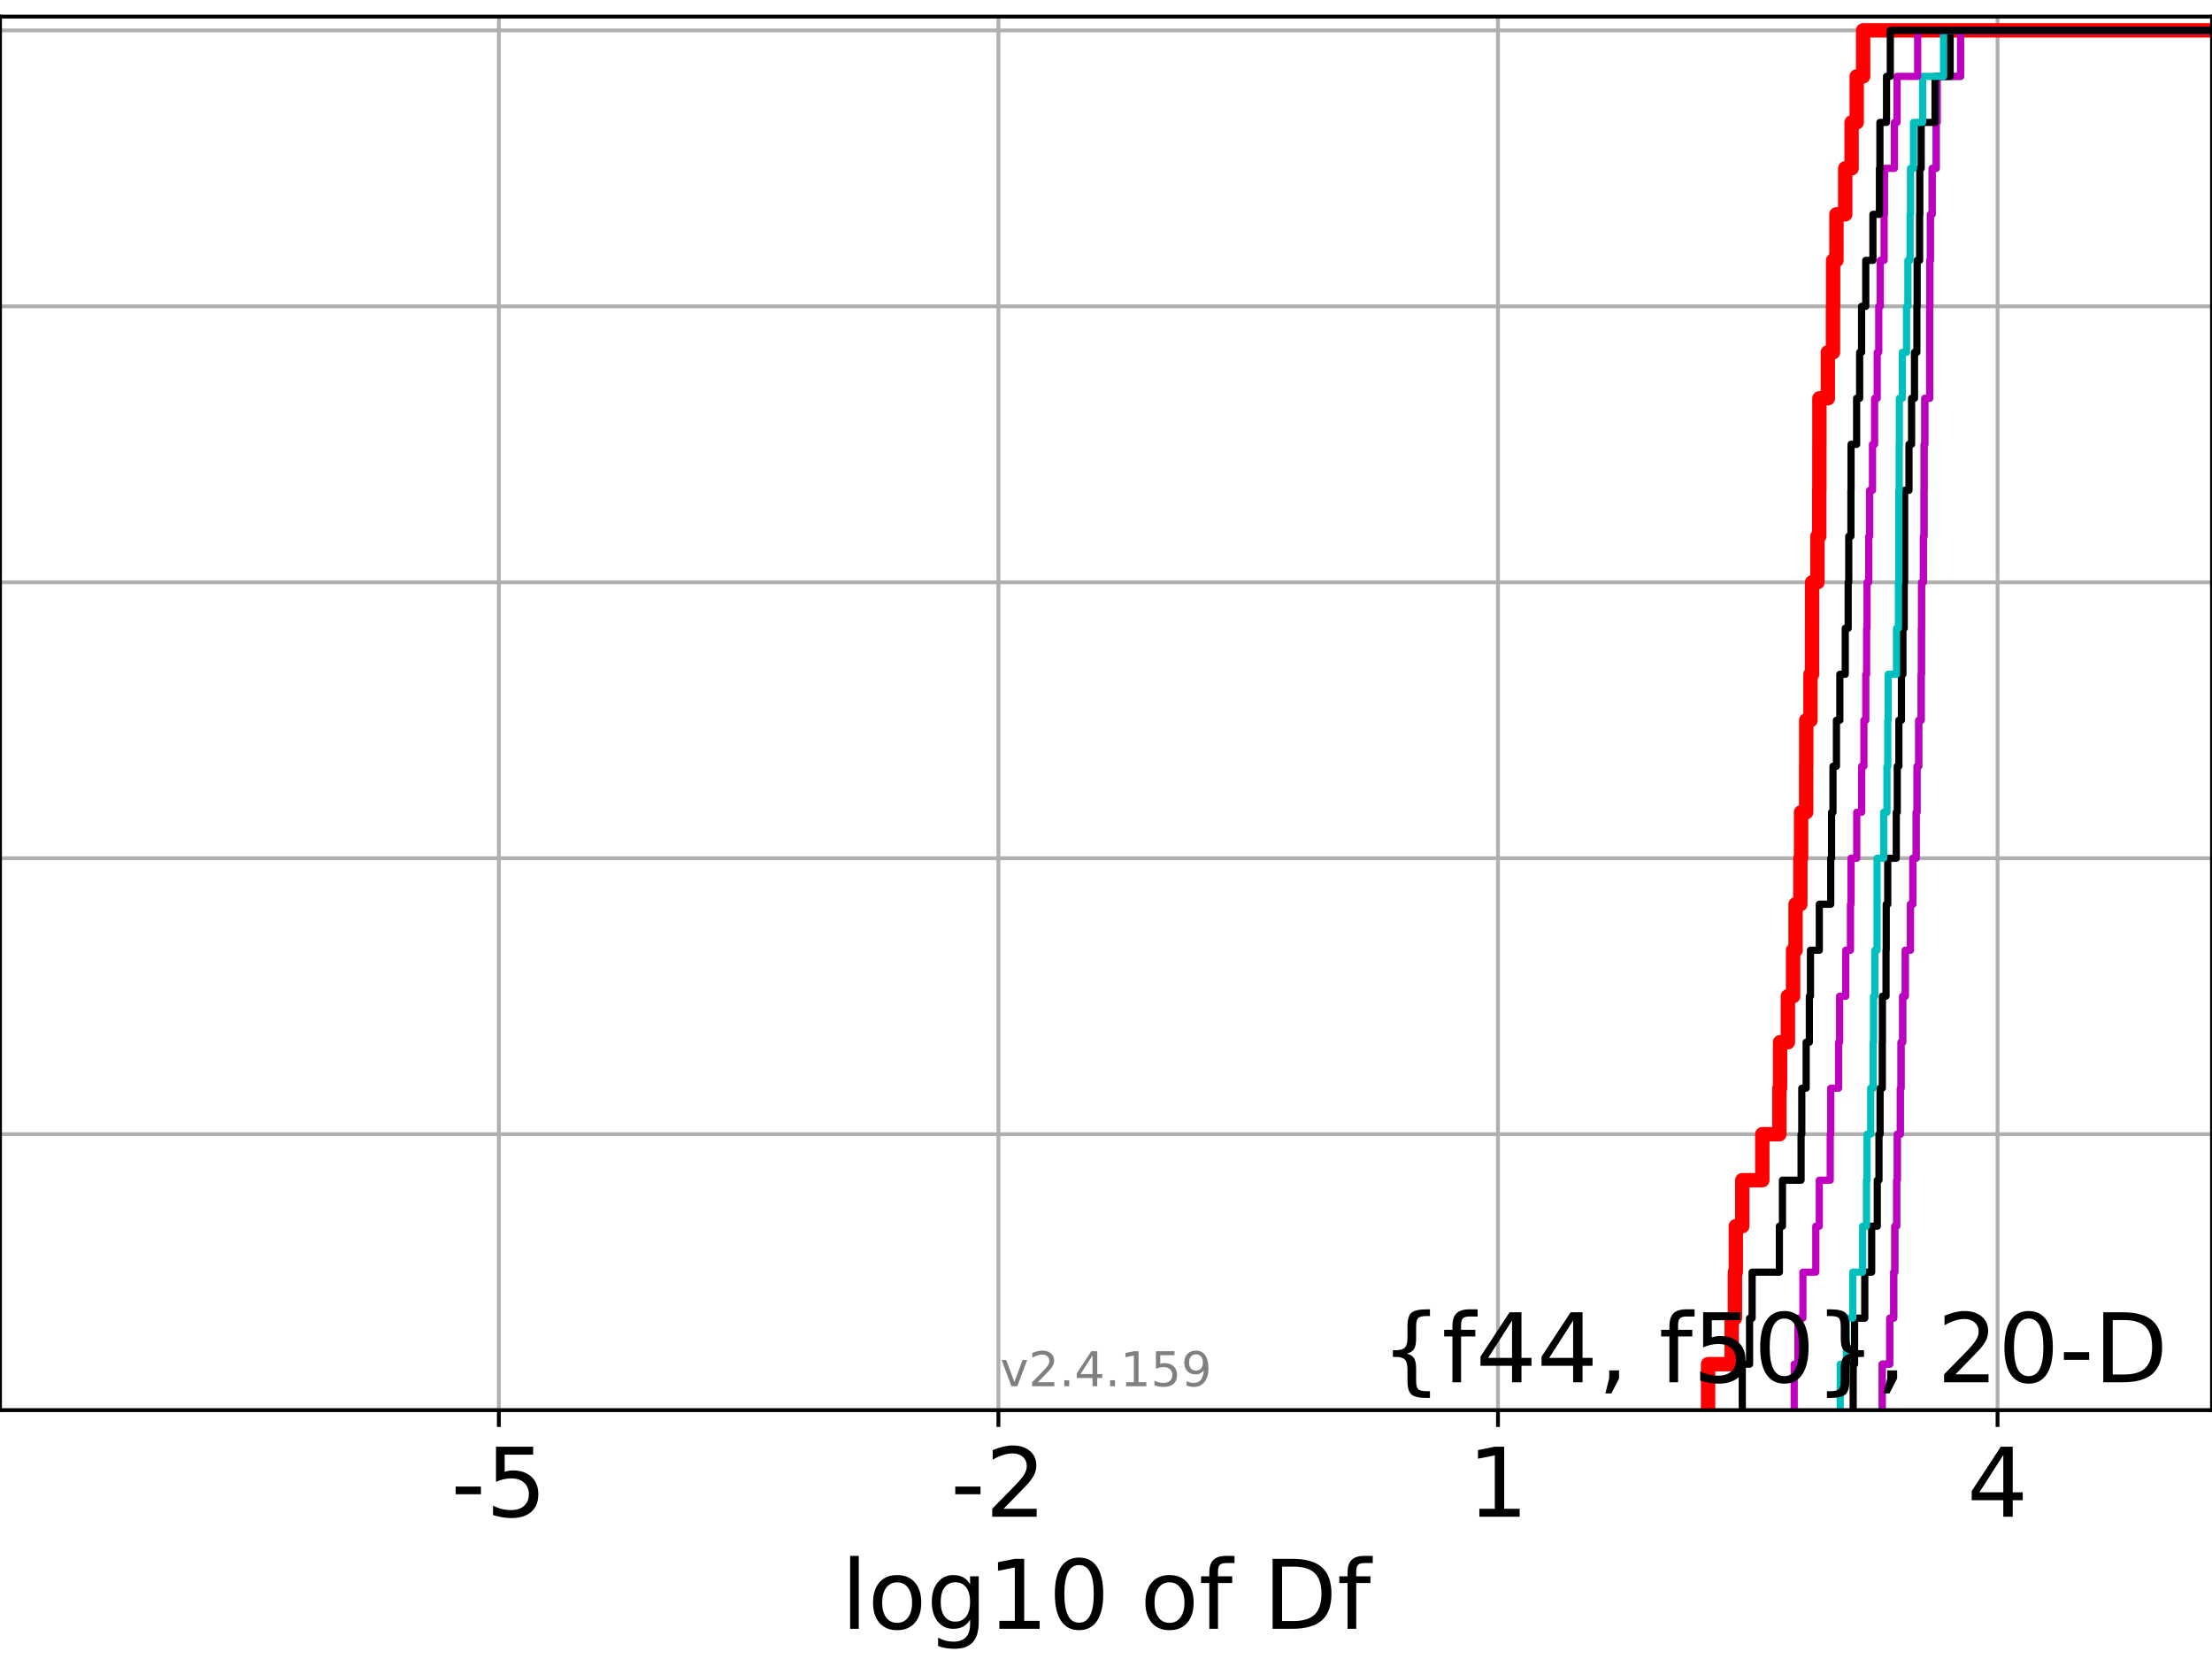 <?xml version="1.0" encoding="utf-8" standalone="no"?>
<!DOCTYPE svg PUBLIC "-//W3C//DTD SVG 1.1//EN"
  "http://www.w3.org/Graphics/SVG/1.1/DTD/svg11.dtd">
<!-- Created with matplotlib (https://matplotlib.org/) -->
<svg height="345.6pt" version="1.1" viewBox="0 0 460.8 345.6" width="460.8pt" xmlns="http://www.w3.org/2000/svg" xmlns:xlink="http://www.w3.org/1999/xlink">
 <defs>
  <style type="text/css">*{stroke-linecap:butt;stroke-linejoin:round;}</style>
 </defs>
 <g id="figure_1">
  <g id="patch_1">
   <path d="M 0 345.6 
L 460.8 345.6 
L 460.8 0 
L 0 0 
z
" style="fill:#ffffff;"/>
  </g>
  <g id="axes_1">
   <g id="patch_2">
    <path d="M 0 293.76 
L 460.8 293.76 
L 460.8 3.456 
L 0 3.456 
z
" style="fill:#ffffff;"/>
   </g>
   <g id="matplotlib.axis_1">
    <g id="xtick_1">
     <g id="line2d_1">
      <path clip-path="url(#p86b5ffa37d)" d="M 103.919 293.76 
L 103.919 3.456 
" style="fill:none;stroke:#b0b0b0;stroke-linecap:square;stroke-width:0.8;"/>
     </g>
     <g id="line2d_2">
      <defs>
       <path d="M 0 0 
L 0 3.5 
" id="m23b1d37e5a" style="stroke:#000000;stroke-width:0.8;"/>
      </defs>
      <g>
       <use style="stroke:#000000;stroke-width:0.8;" x="103.919" xlink:href="#m23b1d37e5a" y="293.76"/>
      </g>
     </g>
     <g id="text_1">
      <!-- -5 -->
      <g transform="translate(93.949 315.957)scale(0.2 -0.2)">
       <defs>
        <path d="M 4.891 31.391 
L 31.203 31.391 
L 31.203 23.391 
L 4.891 23.391 
z
" id="DejaVuSans-45"/>
        <path d="M 10.797 72.906 
L 49.516 72.906 
L 49.516 64.594 
L 19.828 64.594 
L 19.828 46.734 
Q 21.969 47.469 24.109 47.828 
Q 26.266 48.188 28.422 48.188 
Q 40.625 48.188 47.75 41.5 
Q 54.891 34.812 54.891 23.391 
Q 54.891 11.625 47.562 5.094 
Q 40.234 -1.422 26.906 -1.422 
Q 22.312 -1.422 17.547 -0.641 
Q 12.797 0.141 7.719 1.703 
L 7.719 11.625 
Q 12.109 9.234 16.797 8.062 
Q 21.484 6.891 26.703 6.891 
Q 35.156 6.891 40.078 11.328 
Q 45.016 15.766 45.016 23.391 
Q 45.016 31 40.078 35.438 
Q 35.156 39.891 26.703 39.891 
Q 22.75 39.891 18.812 39.016 
Q 14.891 38.141 10.797 36.281 
z
" id="DejaVuSans-53"/>
       </defs>
       <use xlink:href="#DejaVuSans-45"/>
       <use x="36.084" xlink:href="#DejaVuSans-53"/>
      </g>
     </g>
    </g>
    <g id="xtick_2">
     <g id="line2d_3">
      <path clip-path="url(#p86b5ffa37d)" d="M 207.989 293.76 
L 207.989 3.456 
" style="fill:none;stroke:#b0b0b0;stroke-linecap:square;stroke-width:0.8;"/>
     </g>
     <g id="line2d_4">
      <g>
       <use style="stroke:#000000;stroke-width:0.8;" x="207.989" xlink:href="#m23b1d37e5a" y="293.76"/>
      </g>
     </g>
     <g id="text_2">
      <!-- -2 -->
      <g transform="translate(198.018 315.957)scale(0.2 -0.2)">
       <defs>
        <path d="M 19.188 8.297 
L 53.609 8.297 
L 53.609 0 
L 7.328 0 
L 7.328 8.297 
Q 12.938 14.109 22.625 23.891 
Q 32.328 33.688 34.812 36.531 
Q 39.547 41.844 41.422 45.531 
Q 43.312 49.219 43.312 52.781 
Q 43.312 58.594 39.234 62.25 
Q 35.156 65.922 28.609 65.922 
Q 23.969 65.922 18.812 64.312 
Q 13.672 62.703 7.812 59.422 
L 7.812 69.391 
Q 13.766 71.781 18.938 73 
Q 24.125 74.219 28.422 74.219 
Q 39.75 74.219 46.484 68.547 
Q 53.219 62.891 53.219 53.422 
Q 53.219 48.922 51.531 44.891 
Q 49.859 40.875 45.406 35.406 
Q 44.188 33.984 37.641 27.219 
Q 31.109 20.453 19.188 8.297 
z
" id="DejaVuSans-50"/>
       </defs>
       <use xlink:href="#DejaVuSans-45"/>
       <use x="36.084" xlink:href="#DejaVuSans-50"/>
      </g>
     </g>
    </g>
    <g id="xtick_3">
     <g id="line2d_5">
      <path clip-path="url(#p86b5ffa37d)" d="M 312.058 293.76 
L 312.058 3.456 
" style="fill:none;stroke:#b0b0b0;stroke-linecap:square;stroke-width:0.8;"/>
     </g>
     <g id="line2d_6">
      <g>
       <use style="stroke:#000000;stroke-width:0.8;" x="312.058" xlink:href="#m23b1d37e5a" y="293.76"/>
      </g>
     </g>
     <g id="text_3">
      <!-- 1 -->
      <g transform="translate(305.696 315.957)scale(0.2 -0.2)">
       <defs>
        <path d="M 12.406 8.297 
L 28.516 8.297 
L 28.516 63.922 
L 10.984 60.406 
L 10.984 69.391 
L 28.422 72.906 
L 38.281 72.906 
L 38.281 8.297 
L 54.391 8.297 
L 54.391 0 
L 12.406 0 
z
" id="DejaVuSans-49"/>
       </defs>
       <use xlink:href="#DejaVuSans-49"/>
      </g>
     </g>
    </g>
    <g id="xtick_4">
     <g id="line2d_7">
      <path clip-path="url(#p86b5ffa37d)" d="M 416.127 293.76 
L 416.127 3.456 
" style="fill:none;stroke:#b0b0b0;stroke-linecap:square;stroke-width:0.8;"/>
     </g>
     <g id="line2d_8">
      <g>
       <use style="stroke:#000000;stroke-width:0.8;" x="416.127" xlink:href="#m23b1d37e5a" y="293.76"/>
      </g>
     </g>
     <g id="text_4">
      <!-- 4 -->
      <g transform="translate(409.765 315.957)scale(0.2 -0.2)">
       <defs>
        <path d="M 37.797 64.312 
L 12.891 25.391 
L 37.797 25.391 
z
M 35.203 72.906 
L 47.609 72.906 
L 47.609 25.391 
L 58.016 25.391 
L 58.016 17.188 
L 47.609 17.188 
L 47.609 0 
L 37.797 0 
L 37.797 17.188 
L 4.891 17.188 
L 4.891 26.703 
z
" id="DejaVuSans-52"/>
       </defs>
       <use xlink:href="#DejaVuSans-52"/>
      </g>
     </g>
    </g>
    <g id="text_5">
     <!-- log10 of Df -->
     <g transform="translate(175.214 339.313)scale(0.2 -0.2)">
      <defs>
       <path d="M 9.422 75.984 
L 18.406 75.984 
L 18.406 0 
L 9.422 0 
z
" id="DejaVuSans-108"/>
       <path d="M 30.609 48.391 
Q 23.391 48.391 19.188 42.75 
Q 14.984 37.109 14.984 27.297 
Q 14.984 17.484 19.156 11.844 
Q 23.344 6.203 30.609 6.203 
Q 37.797 6.203 41.984 11.859 
Q 46.188 17.531 46.188 27.297 
Q 46.188 37.016 41.984 42.703 
Q 37.797 48.391 30.609 48.391 
z
M 30.609 56 
Q 42.328 56 49.016 48.375 
Q 55.719 40.766 55.719 27.297 
Q 55.719 13.875 49.016 6.219 
Q 42.328 -1.422 30.609 -1.422 
Q 18.844 -1.422 12.172 6.219 
Q 5.516 13.875 5.516 27.297 
Q 5.516 40.766 12.172 48.375 
Q 18.844 56 30.609 56 
z
" id="DejaVuSans-111"/>
       <path d="M 45.406 27.984 
Q 45.406 37.75 41.375 43.109 
Q 37.359 48.484 30.078 48.484 
Q 22.859 48.484 18.828 43.109 
Q 14.797 37.75 14.797 27.984 
Q 14.797 18.266 18.828 12.891 
Q 22.859 7.516 30.078 7.516 
Q 37.359 7.516 41.375 12.891 
Q 45.406 18.266 45.406 27.984 
z
M 54.391 6.781 
Q 54.391 -7.172 48.188 -13.984 
Q 42 -20.797 29.203 -20.797 
Q 24.469 -20.797 20.266 -20.094 
Q 16.062 -19.391 12.109 -17.922 
L 12.109 -9.188 
Q 16.062 -11.328 19.922 -12.344 
Q 23.781 -13.375 27.781 -13.375 
Q 36.625 -13.375 41.016 -8.766 
Q 45.406 -4.156 45.406 5.172 
L 45.406 9.625 
Q 42.625 4.781 38.281 2.391 
Q 33.938 0 27.875 0 
Q 17.828 0 11.672 7.656 
Q 5.516 15.328 5.516 27.984 
Q 5.516 40.672 11.672 48.328 
Q 17.828 56 27.875 56 
Q 33.938 56 38.281 53.609 
Q 42.625 51.219 45.406 46.391 
L 45.406 54.688 
L 54.391 54.688 
z
" id="DejaVuSans-103"/>
       <path d="M 31.781 66.406 
Q 24.172 66.406 20.328 58.906 
Q 16.5 51.422 16.5 36.375 
Q 16.5 21.391 20.328 13.891 
Q 24.172 6.391 31.781 6.391 
Q 39.453 6.391 43.281 13.891 
Q 47.125 21.391 47.125 36.375 
Q 47.125 51.422 43.281 58.906 
Q 39.453 66.406 31.781 66.406 
z
M 31.781 74.219 
Q 44.047 74.219 50.516 64.516 
Q 56.984 54.828 56.984 36.375 
Q 56.984 17.969 50.516 8.266 
Q 44.047 -1.422 31.781 -1.422 
Q 19.531 -1.422 13.062 8.266 
Q 6.594 17.969 6.594 36.375 
Q 6.594 54.828 13.062 64.516 
Q 19.531 74.219 31.781 74.219 
z
" id="DejaVuSans-48"/>
       <path id="DejaVuSans-32"/>
       <path d="M 37.109 75.984 
L 37.109 68.5 
L 28.516 68.5 
Q 23.688 68.5 21.797 66.547 
Q 19.922 64.594 19.922 59.516 
L 19.922 54.688 
L 34.719 54.688 
L 34.719 47.703 
L 19.922 47.703 
L 19.922 0 
L 10.891 0 
L 10.891 47.703 
L 2.297 47.703 
L 2.297 54.688 
L 10.891 54.688 
L 10.891 58.5 
Q 10.891 67.625 15.141 71.797 
Q 19.391 75.984 28.609 75.984 
z
" id="DejaVuSans-102"/>
       <path d="M 19.672 64.797 
L 19.672 8.109 
L 31.594 8.109 
Q 46.688 8.109 53.688 14.938 
Q 60.688 21.781 60.688 36.531 
Q 60.688 51.172 53.688 57.984 
Q 46.688 64.797 31.594 64.797 
z
M 9.812 72.906 
L 30.078 72.906 
Q 51.266 72.906 61.172 64.094 
Q 71.094 55.281 71.094 36.531 
Q 71.094 17.672 61.125 8.828 
Q 51.172 0 30.078 0 
L 9.812 0 
z
" id="DejaVuSans-68"/>
      </defs>
      <use xlink:href="#DejaVuSans-108"/>
      <use x="27.783" xlink:href="#DejaVuSans-111"/>
      <use x="88.965" xlink:href="#DejaVuSans-103"/>
      <use x="152.441" xlink:href="#DejaVuSans-49"/>
      <use x="216.064" xlink:href="#DejaVuSans-48"/>
      <use x="279.688" xlink:href="#DejaVuSans-32"/>
      <use x="311.475" xlink:href="#DejaVuSans-111"/>
      <use x="372.656" xlink:href="#DejaVuSans-102"/>
      <use x="407.861" xlink:href="#DejaVuSans-32"/>
      <use x="439.648" xlink:href="#DejaVuSans-68"/>
      <use x="516.65" xlink:href="#DejaVuSans-102"/>
     </g>
    </g>
   </g>
   <g id="matplotlib.axis_2">
    <g id="ytick_1">
     <g id="line2d_9">
      <path clip-path="url(#p86b5ffa37d)" d="M 0 293.76 
L 460.8 293.76 
" style="fill:none;stroke:#b0b0b0;stroke-linecap:square;stroke-width:0.8;"/>
     </g>
     <g id="line2d_10">
      <defs>
       <path d="M 0 0 
L -3.5 0 
" id="m7ab6e8984f" style="stroke:#000000;stroke-width:0.8;"/>
      </defs>
      <g>
       <use style="stroke:#000000;stroke-width:0.8;" x="0" xlink:href="#m7ab6e8984f" y="293.76"/>
      </g>
     </g>
    </g>
    <g id="ytick_2">
     <g id="line2d_11">
      <path clip-path="url(#p86b5ffa37d)" d="M 0 236.274 
L 460.8 236.274 
" style="fill:none;stroke:#b0b0b0;stroke-linecap:square;stroke-width:0.8;"/>
     </g>
     <g id="line2d_12">
      <g>
       <use style="stroke:#000000;stroke-width:0.8;" x="0" xlink:href="#m7ab6e8984f" y="236.274"/>
      </g>
     </g>
    </g>
    <g id="ytick_3">
     <g id="line2d_13">
      <path clip-path="url(#p86b5ffa37d)" d="M 0 178.788 
L 460.8 178.788 
" style="fill:none;stroke:#b0b0b0;stroke-linecap:square;stroke-width:0.8;"/>
     </g>
     <g id="line2d_14">
      <g>
       <use style="stroke:#000000;stroke-width:0.8;" x="0" xlink:href="#m7ab6e8984f" y="178.788"/>
      </g>
     </g>
    </g>
    <g id="ytick_4">
     <g id="line2d_15">
      <path clip-path="url(#p86b5ffa37d)" d="M 0 121.302 
L 460.8 121.302 
" style="fill:none;stroke:#b0b0b0;stroke-linecap:square;stroke-width:0.8;"/>
     </g>
     <g id="line2d_16">
      <g>
       <use style="stroke:#000000;stroke-width:0.8;" x="0" xlink:href="#m7ab6e8984f" y="121.302"/>
      </g>
     </g>
    </g>
    <g id="ytick_5">
     <g id="line2d_17">
      <path clip-path="url(#p86b5ffa37d)" d="M 0 63.816 
L 460.8 63.816 
" style="fill:none;stroke:#b0b0b0;stroke-linecap:square;stroke-width:0.8;"/>
     </g>
     <g id="line2d_18">
      <g>
       <use style="stroke:#000000;stroke-width:0.8;" x="0" xlink:href="#m7ab6e8984f" y="63.816"/>
      </g>
     </g>
    </g>
    <g id="ytick_6">
     <g id="line2d_19">
      <path clip-path="url(#p86b5ffa37d)" d="M 0 6.33 
L 460.8 6.33 
" style="fill:none;stroke:#b0b0b0;stroke-linecap:square;stroke-width:0.8;"/>
     </g>
     <g id="line2d_20">
      <g>
       <use style="stroke:#000000;stroke-width:0.8;" x="0" xlink:href="#m7ab6e8984f" y="6.33"/>
      </g>
     </g>
    </g>
   </g>
   <g id="line2d_21">
    <path clip-path="url(#p86b5ffa37d)" d="M 355.821 293.76 
L 355.821 284.179 
L 360.745 284.179 
L 360.745 274.598 
L 361.421 274.598 
L 361.421 265.017 
L 361.602 265.017 
L 361.602 255.436 
L 362.948 255.436 
L 362.948 245.855 
L 367.119 245.855 
L 367.119 236.274 
L 370.68 236.274 
L 370.68 226.693 
L 370.818 226.693 
L 370.818 217.112 
L 372.451 217.112 
L 372.451 207.531 
L 373.533 207.531 
L 373.533 197.95 
L 374.052 197.95 
L 374.052 188.369 
L 375.043 188.369 
L 375.043 178.788 
L 375.198 178.788 
L 375.198 169.207 
L 376.255 169.207 
L 376.255 159.626 
L 376.272 159.626 
L 376.272 150.045 
L 377.155 150.045 
L 377.155 140.464 
L 377.48 140.464 
L 377.48 130.883 
L 377.491 130.883 
L 377.491 121.302 
L 378.609 121.302 
L 378.609 111.721 
L 378.976 111.721 
L 378.976 102.14 
L 379.009 102.14 
L 379.009 92.559 
L 379.017 92.559 
L 379.017 82.978 
L 380.771 82.978 
L 380.771 73.397 
L 381.844 73.397 
L 381.844 63.816 
L 381.873 63.816 
L 381.873 54.235 
L 382.563 54.235 
L 382.563 44.654 
L 384.397 44.654 
L 384.397 35.073 
L 385.724 35.073 
L 385.724 25.492 
L 386.785 25.492 
L 386.785 15.911 
L 388.122 15.911 
L 388.122 6.33 
L 388.122 6.33 
L 388.122 6.33 
L 460.8 6.33 
" style="fill:none;stroke:#ff0000;stroke-linecap:square;stroke-width:3;"/>
   </g>
   <g id="line2d_22">
    <path clip-path="url(#p86b5ffa37d)" d="M 392.094 293.76 
L 392.094 284.179 
L 393.673 284.179 
L 393.673 274.598 
L 394.494 274.598 
L 394.494 265.017 
L 394.728 265.017 
L 394.728 255.436 
L 395.117 255.436 
L 395.117 245.855 
L 395.241 245.855 
L 395.241 236.274 
L 395.882 236.274 
L 395.882 226.693 
L 396.026 226.693 
L 396.026 217.112 
L 396.365 217.112 
L 396.365 207.531 
L 396.903 207.531 
L 396.903 197.95 
L 397.976 197.95 
L 397.976 188.369 
L 398.477 188.369 
L 398.477 178.788 
L 399.179 178.788 
L 399.179 169.207 
L 399.36 169.207 
L 399.36 159.626 
L 399.71 159.626 
L 399.71 150.045 
L 400.212 150.045 
L 400.212 140.464 
L 400.278 140.464 
L 400.278 130.883 
L 400.308 130.883 
L 400.308 121.302 
L 400.684 121.302 
L 400.684 111.721 
L 400.811 111.721 
L 400.811 102.14 
L 400.836 102.14 
L 400.836 92.559 
L 400.972 92.559 
L 400.972 82.978 
L 401.993 82.978 
L 401.993 73.397 
L 401.994 73.397 
L 401.994 63.816 
L 402.023 63.816 
L 402.023 54.235 
L 402.14 54.235 
L 402.14 44.654 
L 402.508 44.654 
L 402.508 35.073 
L 403.346 35.073 
L 403.346 25.492 
L 403.534 25.492 
L 403.534 15.911 
L 408.432 15.911 
L 408.432 6.33 
L 408.432 6.33 
L 408.432 6.33 
L 460.8 6.33 
" style="fill:none;stroke:#00bfbf;stroke-linecap:square;stroke-width:1.5;"/>
   </g>
   <g id="line2d_23">
    <path clip-path="url(#p86b5ffa37d)" d="M 392.094 293.76 
L 392.094 284.179 
L 393.673 284.179 
L 393.673 274.598 
L 394.494 274.598 
L 394.494 265.017 
L 394.728 265.017 
L 394.728 255.436 
L 395.117 255.436 
L 395.117 245.855 
L 395.241 245.855 
L 395.241 236.274 
L 395.882 236.274 
L 395.882 226.693 
L 396.026 226.693 
L 396.026 217.112 
L 396.365 217.112 
L 396.365 207.531 
L 396.903 207.531 
L 396.903 197.95 
L 397.976 197.95 
L 397.976 188.369 
L 398.477 188.369 
L 398.477 178.788 
L 399.179 178.788 
L 399.179 169.207 
L 399.36 169.207 
L 399.36 159.626 
L 399.71 159.626 
L 399.71 150.045 
L 400.212 150.045 
L 400.212 140.464 
L 400.278 140.464 
L 400.278 130.883 
L 400.308 130.883 
L 400.308 121.302 
L 400.684 121.302 
L 400.684 111.721 
L 400.811 111.721 
L 400.811 102.14 
L 400.836 102.14 
L 400.836 92.559 
L 400.972 92.559 
L 400.972 82.978 
L 401.993 82.978 
L 401.993 73.397 
L 401.994 73.397 
L 401.994 63.816 
L 402.023 63.816 
L 402.023 54.235 
L 402.14 54.235 
L 402.14 44.654 
L 402.508 44.654 
L 402.508 35.073 
L 403.346 35.073 
L 403.346 25.492 
L 403.534 25.492 
L 403.534 15.911 
L 408.432 15.911 
L 408.432 6.33 
L 408.432 6.33 
L 408.432 6.33 
L 460.8 6.33 
" style="fill:none;stroke:#bf00bf;stroke-linecap:square;stroke-width:1.5;"/>
   </g>
   <g id="line2d_24">
    <path clip-path="url(#p86b5ffa37d)" d="M 386.048 293.76 
L 386.048 284.179 
L 386.341 284.179 
L 386.341 274.598 
L 388.469 274.598 
L 388.469 265.017 
L 389.903 265.017 
L 389.903 255.436 
L 391.072 255.436 
L 391.072 245.855 
L 391.425 245.855 
L 391.425 236.274 
L 391.655 236.274 
L 391.655 226.693 
L 392.12 226.693 
L 392.12 217.112 
L 392.145 217.112 
L 392.145 207.531 
L 392.893 207.531 
L 392.893 197.95 
L 392.935 197.95 
L 392.935 188.369 
L 393.256 188.369 
L 393.256 178.788 
L 395.028 178.788 
L 395.028 169.207 
L 395.236 169.207 
L 395.236 159.626 
L 395.57 159.626 
L 395.57 150.045 
L 396.103 150.045 
L 396.103 140.464 
L 396.414 140.464 
L 396.414 130.883 
L 396.686 130.883 
L 396.686 121.302 
L 396.768 121.302 
L 396.768 111.721 
L 396.772 111.721 
L 396.772 102.14 
L 397.679 102.14 
L 397.679 92.559 
L 398.219 92.559 
L 398.219 82.978 
L 398.824 82.978 
L 398.824 73.397 
L 399.319 73.397 
L 399.319 63.816 
L 399.375 63.816 
L 399.375 54.235 
L 399.894 54.235 
L 399.894 44.654 
L 399.935 44.654 
L 399.935 35.073 
L 400.218 35.073 
L 400.218 25.492 
L 403.107 25.492 
L 403.107 15.911 
L 406.252 15.911 
L 406.252 6.33 
L 406.252 6.33 
L 406.252 6.33 
L 460.8 6.33 
" style="fill:none;stroke:#000000;stroke-linecap:square;stroke-width:1.5;"/>
   </g>
   <g id="line2d_25">
    <path clip-path="url(#p86b5ffa37d)" d="M 383.354 293.76 
L 383.354 284.179 
L 384.628 284.179 
L 384.628 274.598 
L 385.961 274.598 
L 385.961 265.017 
L 388.021 265.017 
L 388.021 255.436 
L 388.824 255.436 
L 388.824 245.855 
L 388.938 245.855 
L 388.938 236.274 
L 389.696 236.274 
L 389.696 226.693 
L 390.221 226.693 
L 390.221 217.112 
L 390.295 217.112 
L 390.295 207.531 
L 390.567 207.531 
L 390.567 197.95 
L 391.021 197.95 
L 391.021 188.369 
L 391.027 188.369 
L 391.027 178.788 
L 392.409 178.788 
L 392.409 169.207 
L 393.089 169.207 
L 393.089 159.626 
L 393.257 159.626 
L 393.257 150.045 
L 393.346 150.045 
L 393.346 140.464 
L 395.076 140.464 
L 395.076 130.883 
L 395.476 130.883 
L 395.476 121.302 
L 395.563 121.302 
L 395.563 111.721 
L 395.564 111.721 
L 395.564 102.14 
L 395.634 102.14 
L 395.634 92.559 
L 395.67 92.559 
L 395.67 82.978 
L 396.296 82.978 
L 396.296 73.397 
L 397.166 73.397 
L 397.166 63.816 
L 397.444 63.816 
L 397.444 54.235 
L 397.906 54.235 
L 397.906 44.654 
L 397.996 44.654 
L 397.996 35.073 
L 398.617 35.073 
L 398.617 25.492 
L 400.515 25.492 
L 400.515 15.911 
L 404.883 15.911 
L 404.883 6.33 
L 404.883 6.33 
L 404.883 6.33 
L 460.8 6.33 
" style="fill:none;stroke:#00bfbf;stroke-linecap:square;stroke-width:1.5;"/>
   </g>
   <g id="line2d_26">
    <path clip-path="url(#p86b5ffa37d)" d="M 373.766 293.76 
L 373.766 284.179 
L 374.541 284.179 
L 374.541 274.598 
L 375.578 274.598 
L 375.578 265.017 
L 378.266 265.017 
L 378.266 255.436 
L 378.996 255.436 
L 378.996 245.855 
L 381.272 245.855 
L 381.272 236.274 
L 381.376 236.274 
L 381.376 226.693 
L 383.018 226.693 
L 383.018 217.112 
L 383.225 217.112 
L 383.225 207.531 
L 384.499 207.531 
L 384.499 197.95 
L 385.485 197.95 
L 385.485 188.369 
L 385.606 188.369 
L 385.606 178.788 
L 386.792 178.788 
L 386.792 169.207 
L 387.819 169.207 
L 387.819 159.626 
L 388.285 159.626 
L 388.285 150.045 
L 388.679 150.045 
L 388.679 140.464 
L 388.846 140.464 
L 388.846 130.883 
L 388.936 130.883 
L 388.936 121.302 
L 389.292 121.302 
L 389.292 111.721 
L 389.486 111.721 
L 389.486 102.14 
L 390.076 102.14 
L 390.076 92.559 
L 390.513 92.559 
L 390.513 82.978 
L 391.057 82.978 
L 391.057 73.397 
L 391.379 73.397 
L 391.379 63.816 
L 391.697 63.816 
L 391.697 54.235 
L 392.499 54.235 
L 392.499 44.654 
L 392.581 44.654 
L 392.581 35.073 
L 394.644 35.073 
L 394.644 25.492 
L 395.193 25.492 
L 395.193 15.911 
L 399.484 15.911 
L 399.484 6.33 
L 399.484 6.33 
L 399.484 6.33 
L 460.8 6.33 
" style="fill:none;stroke:#bf00bf;stroke-linecap:square;stroke-width:1.5;"/>
   </g>
   <g id="line2d_27">
    <path clip-path="url(#p86b5ffa37d)" d="M 362.948 293.76 
L 362.948 284.179 
L 364.47 284.179 
L 364.47 274.598 
L 364.998 274.598 
L 364.998 265.017 
L 370.68 265.017 
L 370.68 255.436 
L 371.319 255.436 
L 371.319 245.855 
L 375.198 245.855 
L 375.198 236.274 
L 375.344 236.274 
L 375.344 226.693 
L 376.255 226.693 
L 376.255 217.112 
L 376.923 217.112 
L 376.923 207.531 
L 377.155 207.531 
L 377.155 197.95 
L 378.996 197.95 
L 378.996 188.369 
L 381.376 188.369 
L 381.376 178.788 
L 381.549 178.788 
L 381.549 169.207 
L 381.844 169.207 
L 381.844 159.626 
L 382.563 159.626 
L 382.563 150.045 
L 383.272 150.045 
L 383.272 140.464 
L 384.397 140.464 
L 384.397 130.883 
L 385.009 130.883 
L 385.009 121.302 
L 385.127 121.302 
L 385.127 111.721 
L 385.579 111.721 
L 385.579 102.14 
L 385.606 102.14 
L 385.606 92.559 
L 386.767 92.559 
L 386.767 82.978 
L 387.398 82.978 
L 387.398 73.397 
L 387.801 73.397 
L 387.801 63.816 
L 388.67 63.816 
L 388.67 54.235 
L 390.163 54.235 
L 390.163 44.654 
L 391.523 44.654 
L 391.523 35.073 
L 391.621 35.073 
L 391.621 25.492 
L 393 25.492 
L 393 15.911 
L 393.784 15.911 
L 393.784 6.33 
L 393.784 6.33 
L 393.784 6.33 
L 460.8 6.33 
" style="fill:none;stroke:#000000;stroke-linecap:square;stroke-width:1.5;"/>
   </g>
   <g id="patch_3">
    <path d="M 0 293.76 
L 0 3.456 
" style="fill:none;stroke:#000000;stroke-linecap:square;stroke-linejoin:miter;stroke-width:0.8;"/>
   </g>
   <g id="patch_4">
    <path d="M 460.8 293.76 
L 460.8 3.456 
" style="fill:none;stroke:#000000;stroke-linecap:square;stroke-linejoin:miter;stroke-width:0.8;"/>
   </g>
   <g id="patch_5">
    <path d="M 0 293.76 
L 460.8 293.76 
" style="fill:none;stroke:#000000;stroke-linecap:square;stroke-linejoin:miter;stroke-width:0.8;"/>
   </g>
   <g id="patch_6">
    <path d="M 0 3.456 
L 460.8 3.456 
" style="fill:none;stroke:#000000;stroke-linecap:square;stroke-linejoin:miter;stroke-width:0.8;"/>
   </g>
   <g id="text_6">
    <!-- {f44, f50}, 20-D -->
    <g transform="translate(287.662 287.954)scale(0.2 -0.2)">
     <defs>
      <path d="M 51.125 -9.281 
L 51.125 -16.312 
L 48.094 -16.312 
Q 35.938 -16.312 31.812 -12.688 
Q 27.688 -9.078 27.688 1.703 
L 27.688 13.375 
Q 27.688 20.75 25.047 23.578 
Q 22.406 26.422 15.484 26.422 
L 12.5 26.422 
L 12.5 33.406 
L 15.484 33.406 
Q 22.469 33.406 25.078 36.203 
Q 27.688 39.016 27.688 46.297 
L 27.688 58.016 
Q 27.688 68.797 31.812 72.391 
Q 35.938 75.984 48.094 75.984 
L 51.125 75.984 
L 51.125 69 
L 47.797 69 
Q 40.922 69 38.812 66.844 
Q 36.719 64.703 36.719 57.812 
L 36.719 45.703 
Q 36.719 38.031 34.5 34.562 
Q 32.281 31.109 26.906 29.891 
Q 32.328 28.562 34.516 25.094 
Q 36.719 21.625 36.719 14.016 
L 36.719 1.906 
Q 36.719 -4.984 38.812 -7.125 
Q 40.922 -9.281 47.797 -9.281 
z
" id="DejaVuSans-123"/>
      <path d="M 11.719 12.406 
L 22.016 12.406 
L 22.016 4 
L 14.016 -11.625 
L 7.719 -11.625 
L 11.719 4 
z
" id="DejaVuSans-44"/>
      <path d="M 12.5 -9.281 
L 15.922 -9.281 
Q 22.75 -9.281 24.828 -7.172 
Q 26.906 -5.078 26.906 1.906 
L 26.906 14.016 
Q 26.906 21.625 29.094 25.094 
Q 31.297 28.562 36.719 29.891 
Q 31.297 31.109 29.094 34.562 
Q 26.906 38.031 26.906 45.703 
L 26.906 57.812 
Q 26.906 64.75 24.828 66.875 
Q 22.75 69 15.922 69 
L 12.5 69 
L 12.5 75.984 
L 15.578 75.984 
Q 27.734 75.984 31.812 72.391 
Q 35.891 68.797 35.891 58.016 
L 35.891 46.297 
Q 35.891 39.016 38.516 36.203 
Q 41.156 33.406 48.094 33.406 
L 51.125 33.406 
L 51.125 26.422 
L 48.094 26.422 
Q 41.156 26.422 38.516 23.578 
Q 35.891 20.75 35.891 13.375 
L 35.891 1.703 
Q 35.891 -9.078 31.812 -12.688 
Q 27.734 -16.312 15.578 -16.312 
L 12.5 -16.312 
z
" id="DejaVuSans-125"/>
     </defs>
     <use xlink:href="#DejaVuSans-123"/>
     <use x="63.623" xlink:href="#DejaVuSans-102"/>
     <use x="98.828" xlink:href="#DejaVuSans-52"/>
     <use x="162.451" xlink:href="#DejaVuSans-52"/>
     <use x="226.074" xlink:href="#DejaVuSans-44"/>
     <use x="257.861" xlink:href="#DejaVuSans-32"/>
     <use x="289.648" xlink:href="#DejaVuSans-102"/>
     <use x="324.854" xlink:href="#DejaVuSans-53"/>
     <use x="388.477" xlink:href="#DejaVuSans-48"/>
     <use x="452.1" xlink:href="#DejaVuSans-125"/>
     <use x="515.723" xlink:href="#DejaVuSans-44"/>
     <use x="547.51" xlink:href="#DejaVuSans-32"/>
     <use x="579.297" xlink:href="#DejaVuSans-50"/>
     <use x="642.92" xlink:href="#DejaVuSans-48"/>
     <use x="706.543" xlink:href="#DejaVuSans-45"/>
     <use x="742.627" xlink:href="#DejaVuSans-68"/>
    </g>
   </g>
   <g id="text_7">
    <!-- v2.4.159 -->
    <g style="fill:#808080;" transform="translate(208.356 288.777)scale(0.1 -0.1)">
     <defs>
      <path d="M 2.984 54.688 
L 12.5 54.688 
L 29.594 8.797 
L 46.688 54.688 
L 56.203 54.688 
L 35.688 0 
L 23.484 0 
z
" id="DejaVuSans-118"/>
      <path d="M 10.688 12.406 
L 21 12.406 
L 21 0 
L 10.688 0 
z
" id="DejaVuSans-46"/>
      <path d="M 10.984 1.516 
L 10.984 10.5 
Q 14.703 8.734 18.5 7.812 
Q 22.312 6.891 25.984 6.891 
Q 35.75 6.891 40.891 13.453 
Q 46.047 20.016 46.781 33.406 
Q 43.953 29.203 39.594 26.953 
Q 35.25 24.703 29.984 24.703 
Q 19.047 24.703 12.672 31.312 
Q 6.297 37.938 6.297 49.422 
Q 6.297 60.641 12.938 67.422 
Q 19.578 74.219 30.609 74.219 
Q 43.266 74.219 49.922 64.516 
Q 56.594 54.828 56.594 36.375 
Q 56.594 19.141 48.406 8.859 
Q 40.234 -1.422 26.422 -1.422 
Q 22.703 -1.422 18.891 -0.688 
Q 15.094 0.047 10.984 1.516 
z
M 30.609 32.422 
Q 37.25 32.422 41.125 36.953 
Q 45.016 41.5 45.016 49.422 
Q 45.016 57.281 41.125 61.844 
Q 37.25 66.406 30.609 66.406 
Q 23.969 66.406 20.094 61.844 
Q 16.219 57.281 16.219 49.422 
Q 16.219 41.5 20.094 36.953 
Q 23.969 32.422 30.609 32.422 
z
" id="DejaVuSans-57"/>
     </defs>
     <use xlink:href="#DejaVuSans-118"/>
     <use x="59.18" xlink:href="#DejaVuSans-50"/>
     <use x="122.803" xlink:href="#DejaVuSans-46"/>
     <use x="154.59" xlink:href="#DejaVuSans-52"/>
     <use x="218.213" xlink:href="#DejaVuSans-46"/>
     <use x="250" xlink:href="#DejaVuSans-49"/>
     <use x="313.623" xlink:href="#DejaVuSans-53"/>
     <use x="377.246" xlink:href="#DejaVuSans-57"/>
    </g>
   </g>
  </g>
 </g>
 <defs>
  <clipPath id="p86b5ffa37d">
   <rect height="290.304" width="460.8" x="0" y="3.456"/>
  </clipPath>
 </defs>
</svg>
